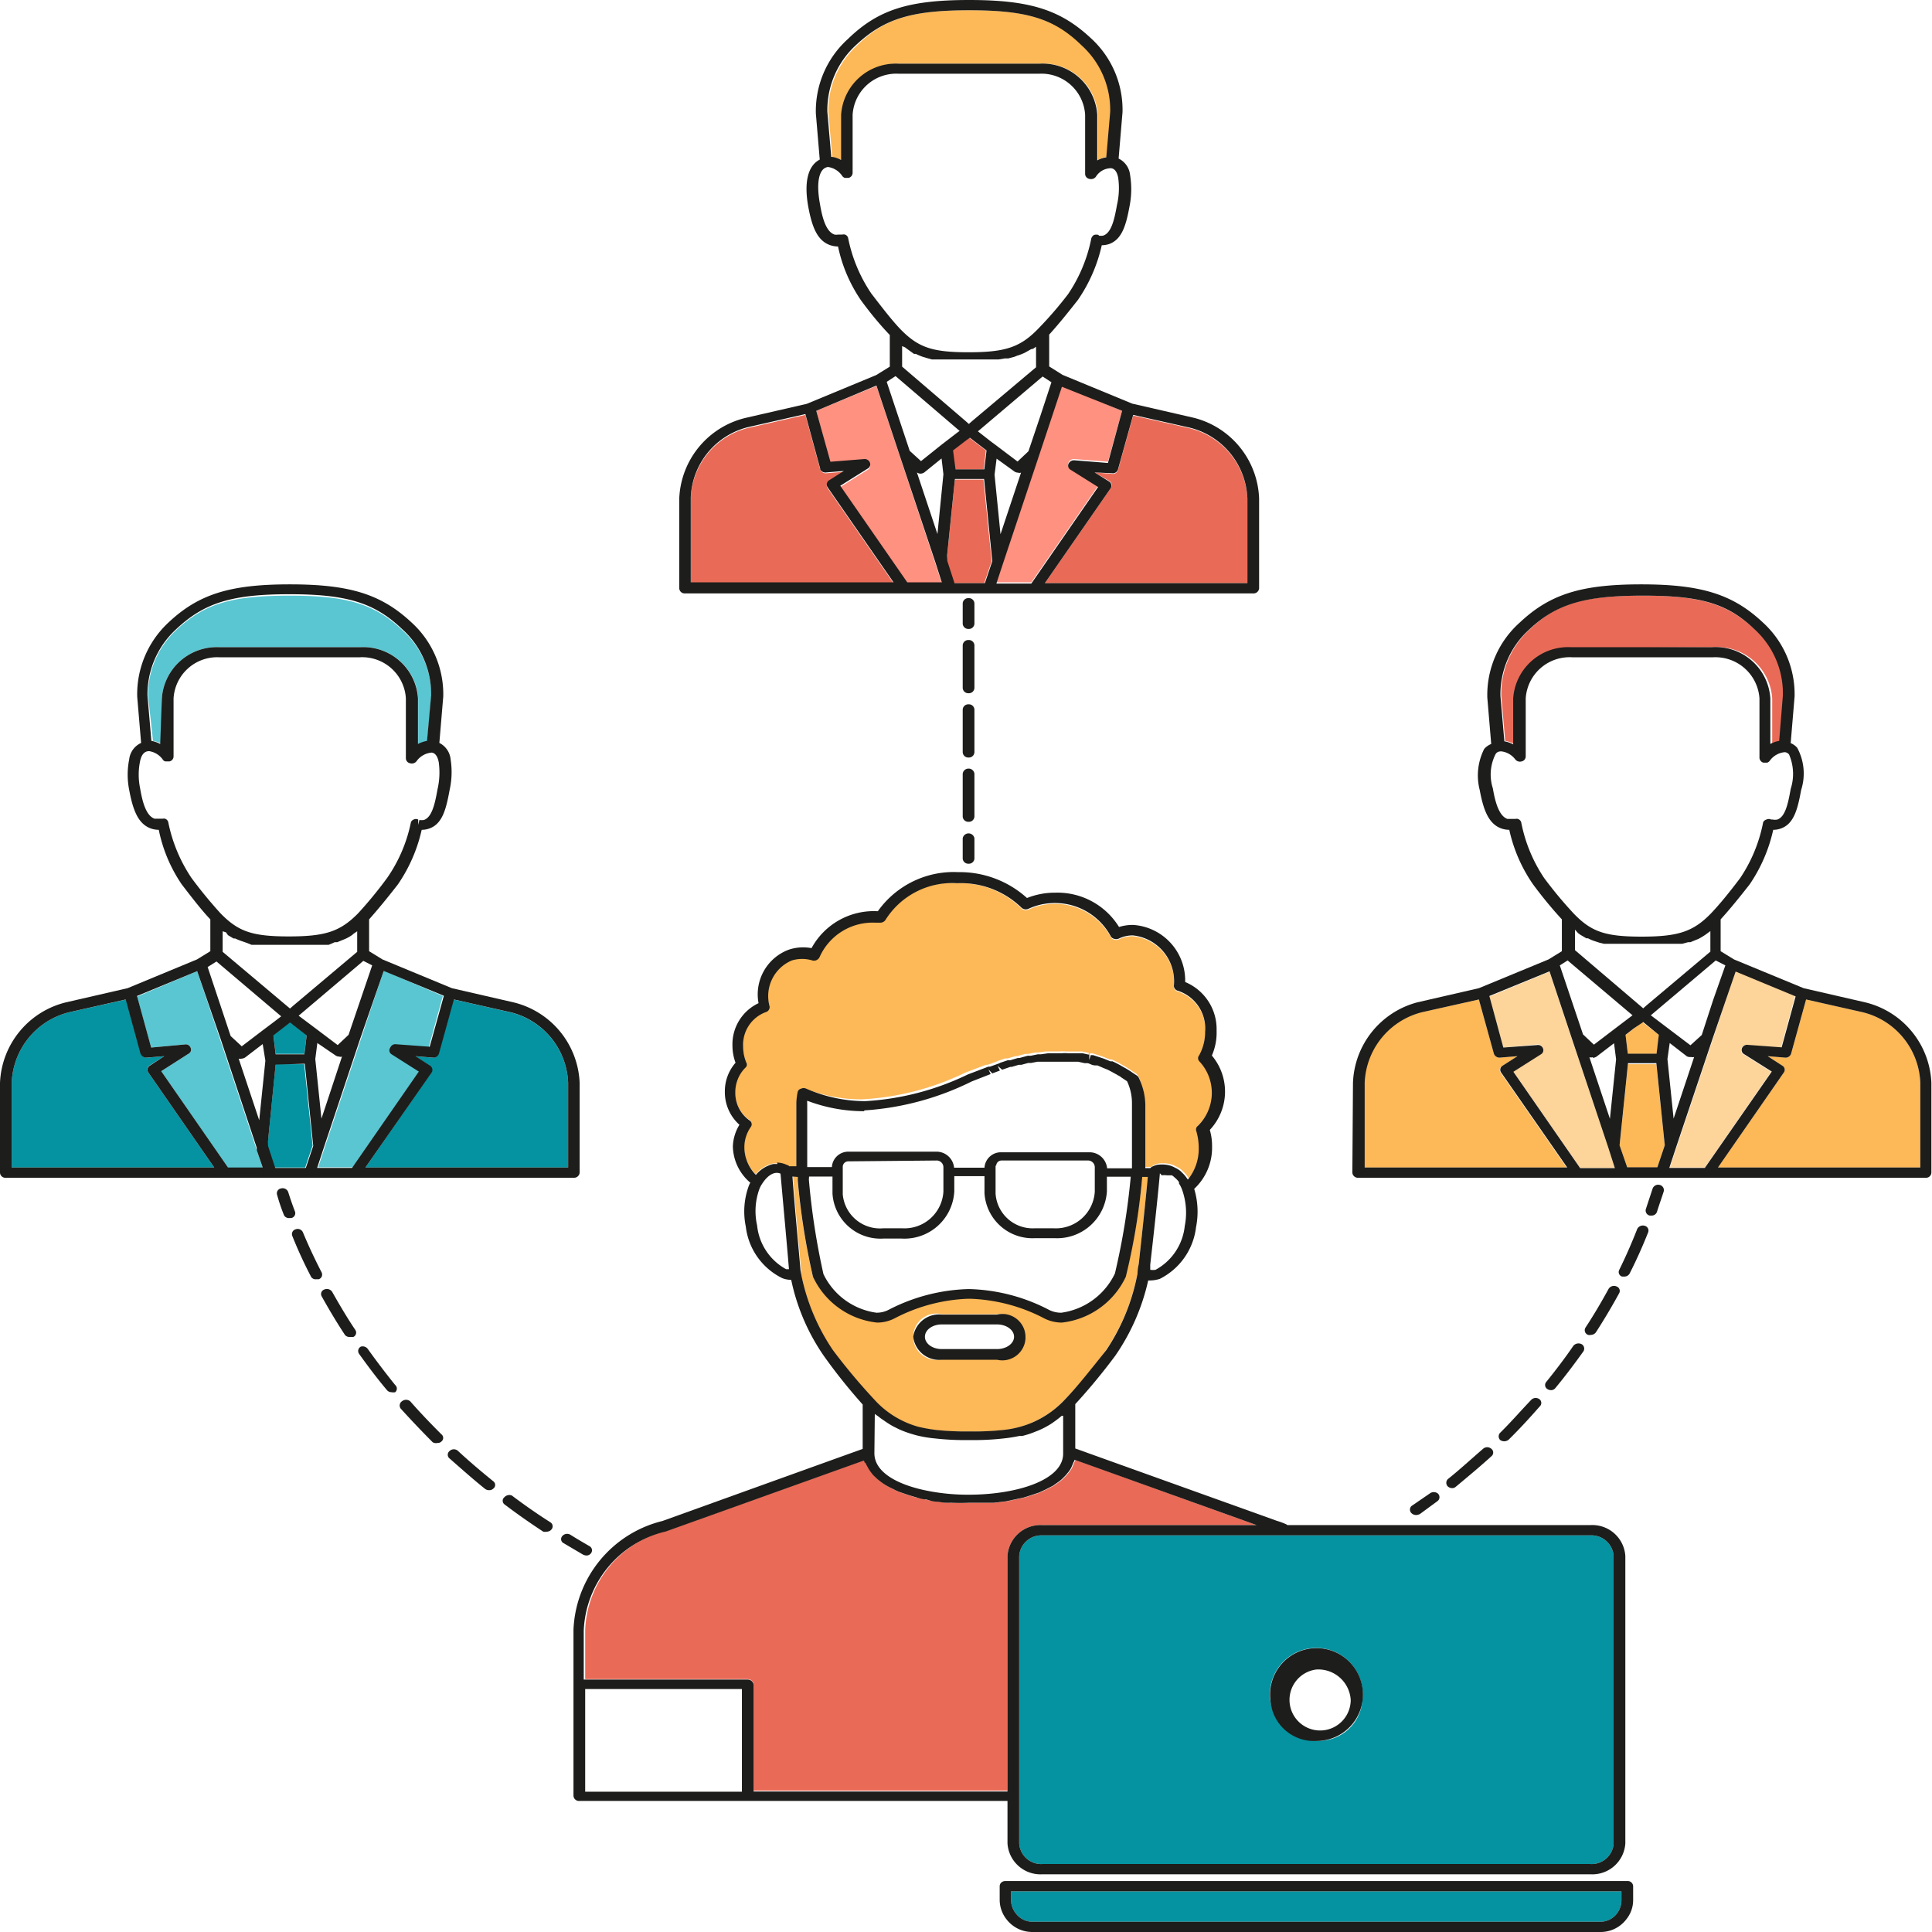 <svg xmlns="http://www.w3.org/2000/svg" viewBox="0 0 94.06 94.06"><defs><style>.cls-1{fill:#fdb857;}.cls-2{fill:#fdd49a;}.cls-3{fill:#0593a1;}.cls-4{fill:#e96b57;}.cls-5{fill:#ff9180;}.cls-6{fill:#5ac6d1;}.cls-7{fill:#1d1d1b;}</style></defs><g id="Layer_2" data-name="Layer 2"><g id="Layer_2-2" data-name="Layer 2"><path class="cls-1" d="M93.49,52.72v4.12H83.64l3.21-4.63a.23.23,0,0,0-.08-.33l-.71-.46.84.07a.28.28,0,0,0,.3-.19l.73-2.64,2.75.62A3.68,3.68,0,0,1,93.49,52.72Z"/><path class="cls-2" d="M87.39,48.49,86.71,51l-1.64-.12a.27.27,0,0,0-.29.16.23.23,0,0,0,.1.29l1.35.85L83,56.84h-1.7l.33-1,1.77-5.27,1.1-3.31Z"/><polygon class="cls-1" points="80.64 51.81 81.05 55.77 80.69 56.84 79.22 56.84 78.85 55.77 78.88 55.52 79.26 51.81 80.64 51.81"/><polygon class="cls-1" points="80.77 50.39 80.65 51.31 79.25 51.31 79.14 50.39 79.54 50.08 79.95 49.76 80.77 50.39"/><path class="cls-3" d="M78.94,92.08v.42a1.05,1.05,0,0,1-.22.66,1,1,0,0,1-.8.4H50.25a1,1,0,0,1-.79-.4,1.07,1.07,0,0,1-.24-.66v-.42Z"/><path class="cls-2" d="M78.3,55.86l.32,1H76.93l-3.25-4.69L75,51.3a.23.23,0,0,0,.1-.29.26.26,0,0,0-.29-.16L73.19,51l-.68-2.48,2.93-1.21,1.1,3.31Z"/><path class="cls-3" d="M78.56,75.75v14a1.07,1.07,0,0,1-1.13,1H50.75a1.07,1.07,0,0,1-1.13-1v-14a1.08,1.08,0,0,1,1.13-1H77.43A1.08,1.08,0,0,1,78.56,75.75Zm-12.23,7a2.26,2.26,0,1,0-2.24,2A2.13,2.13,0,0,0,66.33,82.76Z"/><path class="cls-1" d="M73.05,52.21l3.22,4.63H66.41V52.72a3.69,3.69,0,0,1,2.79-3.44L72,48.66l.73,2.64a.29.29,0,0,0,.3.19l.85-.07-.72.46A.23.23,0,0,0,73.05,52.21Z"/><path class="cls-4" d="M61.18,74.25H50.75a1.61,1.61,0,0,0-1.7,1.5V87.18H36.69V82a.29.29,0,0,0-.29-.25H28.49V79.35a5.17,5.17,0,0,1,4-4.83l9.63-3.45c0,.05,0,.09.05.13a1.28,1.28,0,0,0,.11.24,1.67,1.67,0,0,0,.18.28,1.12,1.12,0,0,0,.18.2,2.09,2.09,0,0,0,.28.24,2.2,2.2,0,0,0,.25.17,3.2,3.2,0,0,0,.37.19,2.09,2.09,0,0,0,.3.14l.44.15.33.1c.17,0,.33.08.52.11l.31.07.61.07a2.36,2.36,0,0,0,.29,0,8.77,8.77,0,0,0,.9,0c.29,0,.6,0,.9,0l.29,0,.6-.07.32-.07.52-.11.32-.1.45-.15.3-.14.37-.19.24-.17a1.61,1.61,0,0,0,.28-.24,1.71,1.71,0,0,0,.18-.2,1.26,1.26,0,0,0,.19-.28l.1-.24a.52.52,0,0,0,.06-.13Z"/><path class="cls-4" d="M60.73,24.27v4.12H50.87l3.21-4.63a.24.24,0,0,0-.07-.34L53.29,23l.85.07a.26.26,0,0,0,.29-.19l.74-2.65,2.75.62A3.7,3.7,0,0,1,60.73,24.27Z"/><path class="cls-1" d="M58.43,51.6a2.24,2.24,0,0,1-.07,3.16.22.22,0,0,0-.07.24,2.86,2.86,0,0,1,.12.82,2.36,2.36,0,0,1-.53,1.55l0,0a.86.86,0,0,0-.07-.1,1.37,1.37,0,0,0-.19-.22l-.09-.09a1.14,1.14,0,0,0-.23-.15l-.1-.05a1.1,1.1,0,0,0-.35-.11h0a1.65,1.65,0,0,0-.47,0,1.44,1.44,0,0,0-.24.09s0,0-.09.07h-.32V53.7a3.09,3.09,0,0,0-.32-1.32s-.05-.07-.08-.1l-.2-.13-.13-.09-.21-.13-.13-.07-.17-.1-.23-.12-.13-.06-.1,0-.32-.13-.18-.06-.34-.11-.12,0-.07.24,0-.26-.32-.07-.17,0-.34,0H51.9a1.92,1.92,0,0,0-.35,0h-.16l-.34,0H50.9l-.35.05-.15,0-.34.07-.15,0-.4.11-.08,0-.37.11-.12,0-.36.12a.54.54,0,0,1-.11.05l-.39.14-.08,0-1,.38a13.16,13.16,0,0,1-5,1.3A7.19,7.19,0,0,1,39.22,53,.31.31,0,0,0,39,53a.23.23,0,0,0-.15.18,3.17,3.17,0,0,0-.07.56l0,3.08h-.35s-.06-.05-.1-.06a1.17,1.17,0,0,0-.49-.12h-.19a.88.88,0,0,0-.23.07,1.56,1.56,0,0,0-.63.46,1.94,1.94,0,0,1-.56-1.33,1.73,1.73,0,0,1,.31-1,.22.22,0,0,0-.07-.33,1.63,1.63,0,0,1-.68-1.35,1.68,1.68,0,0,1,.48-1.2.2.2,0,0,0,.06-.25,2,2,0,0,1-.16-.79,1.69,1.69,0,0,1,1.09-1.67.26.26,0,0,0,.2-.28,1.88,1.88,0,0,1,1.07-2.26,1.73,1.73,0,0,1,1,0,.3.3,0,0,0,.35-.16,2.83,2.83,0,0,1,2.71-1.68h.23a.3.3,0,0,0,.28-.15A3.83,3.83,0,0,1,46.6,43a4.23,4.23,0,0,1,3.12,1.22.31.31,0,0,0,.34.07,3.09,3.09,0,0,1,4,1.3.26.26,0,0,0,.16.15.33.33,0,0,0,.24,0,1.55,1.55,0,0,1,.69-.16,2.24,2.24,0,0,1,2,2.46.26.26,0,0,0,.21.24,1.93,1.93,0,0,1,1.31,2,2.33,2.33,0,0,1-.29,1.14A.22.22,0,0,0,58.43,51.6Z"/><path class="cls-1" d="M55.61,57.28h.27c-.11,1.29-.34,3.32-.44,4.24,0,.28-.06.46-.06.46a10,10,0,0,1-1.54,3.76c-.74,1-1.39,1.78-2,2.39a4.74,4.74,0,0,1-1.61,1.14,4.91,4.91,0,0,1-1.43.36h0a13.53,13.53,0,0,1-1.57.07h-.08a13.87,13.87,0,0,1-1.57-.07,7.62,7.62,0,0,1-.9-.16,4.51,4.51,0,0,1-2.15-1.34,29.35,29.35,0,0,1-2-2.39A10.09,10.09,0,0,1,39,62l0-.18c-.05-.68-.28-3-.39-4.55h.22l0,.16a34.52,34.52,0,0,0,.74,4.7,3.9,3.9,0,0,0,3.12,2.23,1.85,1.85,0,0,0,.9-.23,8.37,8.37,0,0,1,3.53-.93h.1a8.37,8.37,0,0,1,3.56.93,1.89,1.89,0,0,0,.91.23,3.92,3.92,0,0,0,3.11-2.23A31.82,31.82,0,0,0,55.61,57.28Zm-5.67,7.8a1.28,1.28,0,0,0-1.4-1.1H45.85a1.13,1.13,0,1,0,0,2.2h2.69A1.28,1.28,0,0,0,49.94,65.08Z"/><path class="cls-5" d="M54.63,20l-.69,2.48-1.63-.13a.29.29,0,0,0-.29.17.23.23,0,0,0,.1.29l1.34.84-3.25,4.7h-1.7l.33-1,1.76-5.27,1.1-3.31Z"/><path class="cls-1" d="M52.69,2.19a4.24,4.24,0,0,1,1.39,3.24l-.19,2.21,0,0a1.21,1.21,0,0,0-.44.15V5.59A2.67,2.67,0,0,0,50.6,3.1H43.76A2.67,2.67,0,0,0,41,5.59V7.81a1.16,1.16,0,0,0-.43-.15l-.05,0-.19-2.2a4.29,4.29,0,0,1,1.4-3.25C43.05.91,44.38.5,47.19.5S51.33.91,52.69,2.19Z"/><polygon class="cls-4" points="47.88 23.35 48.28 27.32 47.92 28.39 46.44 28.39 46.09 27.31 46.11 27.07 46.49 23.35 47.88 23.35"/><polygon class="cls-4" points="48 21.93 47.89 22.85 46.49 22.85 46.37 21.93 46.97 21.47 47.19 21.31 47.54 21.58 48 21.93"/><path class="cls-5" d="M45.53,27.41l.32,1H44.17l-3.26-4.7,1.34-.84a.23.23,0,0,0,.1-.29.27.27,0,0,0-.28-.17l-1.64.13L39.74,20l2.93-1.21,1.1,3.31Z"/><path class="cls-4" d="M40.29,23.76l3.21,4.63H33.63V24.27a3.68,3.68,0,0,1,2.81-3.44l2.77-.63.72,2.65a.29.29,0,0,0,.31.19l.84-.07-.71.45A.24.24,0,0,0,40.29,23.76Z"/><path class="cls-3" d="M27.66,52.72v4.12H17.79L21,52.21a.25.25,0,0,0-.08-.33l-.71-.46.84.07a.28.28,0,0,0,.3-.19l.73-2.64,2.75.62A3.68,3.68,0,0,1,27.66,52.72Z"/><path class="cls-6" d="M21.56,48.49,20.87,51l-1.63-.12A.27.27,0,0,0,19,51a.23.23,0,0,0,.1.29l1.34.85-3.25,4.69h-1.7l.33-1,1.76-5.27,1.1-3.31Z"/><polygon class="cls-3" points="14.81 51.81 15.22 55.77 14.86 56.84 13.37 56.84 13.02 55.77 13.05 55.52 13.42 51.81 14.81 51.81"/><polygon class="cls-3" points="14.93 50.39 14.82 51.31 13.42 51.31 13.31 50.39 13.97 49.88 14.12 49.76 14.53 50.08 14.93 50.39"/><path class="cls-6" d="M12.5,56l.29.85H11.1L7.85,52.15l1.33-.85a.22.22,0,0,0,.1-.29A.25.25,0,0,0,9,50.85L7.36,51l-.69-2.48L9.6,47.28l1.11,3.31,1.75,5.27h0Z"/><path class="cls-3" d="M7.22,52.21l3.21,4.63H.57V52.72a3.68,3.68,0,0,1,2.8-3.44l2.77-.62.72,2.64a.31.31,0,0,0,.31.19L8,51.42l-.72.46A.23.23,0,0,0,7.22,52.21Z"/><path class="cls-4" d="M76.54,31.55A2.68,2.68,0,0,0,73.71,34v2.22a1.38,1.38,0,0,0-.43-.15l0,0-.19-2.2a4.23,4.23,0,0,1,1.4-3.24C75.81,29.36,77.15,29,80,29s4.13.41,5.5,1.7a4.21,4.21,0,0,1,1.39,3.23l-.18,2.21,0,0a1.38,1.38,0,0,0-.43.15V34a2.67,2.67,0,0,0-2.82-2.49Z"/><path class="cls-6" d="M7.21,33.89a4.3,4.3,0,0,1,1.4-3.24C10,29.36,11.32,29,14.12,29s4.14.41,5.49,1.7A4.23,4.23,0,0,1,21,33.88l-.2,2.21,0,0a1.53,1.53,0,0,0-.44.15V34a2.67,2.67,0,0,0-2.82-2.49H10.69A2.68,2.68,0,0,0,7.88,34v2.22a1.38,1.38,0,0,0-.43-.15l0,0Z"/><path class="cls-7" d="M81,58c-.1.32-.22.64-.33,1a.27.27,0,0,1-.27.18h-.08a.25.25,0,0,1-.19-.32l.33-1a.29.29,0,0,1,.35-.17A.26.26,0,0,1,81,58Z"/><path class="cls-7" d="M80.24,60c-.27.68-.57,1.35-.9,2a.29.29,0,0,1-.26.15l-.11,0a.23.23,0,0,1-.14-.32c.32-.65.61-1.31.88-2a.31.31,0,0,1,.37-.15A.24.24,0,0,1,80.24,60Z"/><path class="cls-7" d="M77.2,64.62c.4-.61.77-1.24,1.12-1.88a.31.31,0,0,1,.38-.11.23.23,0,0,1,.13.33c-.35.64-.73,1.28-1.13,1.9a.31.31,0,0,1-.25.13.28.28,0,0,1-.13,0A.24.24,0,0,1,77.2,64.62Z"/><path class="cls-7" d="M77,65.44a.25.25,0,0,1,.09.35c-.43.6-.88,1.2-1.36,1.78a.27.27,0,0,1-.22.11.34.34,0,0,1-.17-.05.23.23,0,0,1-.06-.35c.46-.57.91-1.16,1.32-1.76A.33.33,0,0,1,77,65.44Z"/><path class="cls-7" d="M75,68.43c-.5.57-1,1.12-1.55,1.66a.34.34,0,0,1-.21.08.36.36,0,0,1-.2-.06.25.25,0,0,1,0-.36c.53-.52,1-1.07,1.53-1.62a.31.31,0,0,1,.39,0A.23.23,0,0,1,75,68.43Z"/><path class="cls-7" d="M72.63,70.88c-.56.51-1.15,1-1.75,1.5a.26.26,0,0,1-.19.07.32.32,0,0,1-.2-.08.25.25,0,0,1,0-.36c.59-.47,1.16-1,1.72-1.48a.3.3,0,0,1,.39,0A.23.23,0,0,1,72.63,70.88Z"/><path class="cls-7" d="M69.61,72.71a.32.32,0,0,1,.39,0,.24.24,0,0,1,0,.36l-.87.64a.45.45,0,0,1-.18.05.33.33,0,0,1-.23-.09.24.24,0,0,1,0-.35Z"/><path class="cls-7" d="M86.85,52.21l-3.21,4.63h9.85V52.72a3.68,3.68,0,0,0-2.81-3.44l-2.75-.62L87.2,51.3a.28.28,0,0,1-.3.19l-.84-.07.71.46A.23.23,0,0,1,86.85,52.21Zm-3.48-1.62L81.6,55.86l-.33,1H83l3.26-4.69-1.35-.85a.23.23,0,0,1-.1-.29.27.27,0,0,1,.29-.16l1.64.12.68-2.48-2.92-1.21Zm-1.24.84-.84-.65-.11.78.3,2.9,1-3a.26.26,0,0,1-.15,0h0A.35.35,0,0,1,82.13,51.43Zm1.4-4.67-3.16,2.67,1.93,1.46.55-.5.56-1.72L84,47Zm-4.68,9,.37,1.07h1.47l.36-1.07-.41-4H79.26l-.38,3.71Zm.69-5.69-.4.31.11.92h1.4l.11-.92L80,49.76Zm-2,1.4a.27.27,0,0,1-.16,0l1,3,.3-2.9-.1-.78-.85.65a.35.35,0,0,1-.18.06h0ZM75.94,47l1.13,3.36.53.5,1.05-.8,0,0,.83-.63-3.16-2.67Zm.74-1.74v1L80,49.09l.17-.15,3.1-2.61v-1l-.15.11-.11.08a3.37,3.37,0,0,1-.32.19l0,0-.39.16-.11,0-.3.08-.16,0-.32,0-.18,0-.37,0-.18,0H79.35l-.26,0-.29,0-.25,0-.25,0-.21,0-.24-.06-.18-.06a1.94,1.94,0,0,1-.36-.15.29.29,0,0,1-.08,0l-.29-.17-.11-.08ZM74.45,30.65a4.23,4.23,0,0,0-1.4,3.24l.19,2.2,0,0a1.38,1.38,0,0,1,.43.15V34a2.68,2.68,0,0,1,2.83-2.49h6.83A2.67,2.67,0,0,1,86.19,34v2.22a1.38,1.38,0,0,1,.43-.15l0,0,.18-2.21a4.21,4.21,0,0,0-1.39-3.23C84.09,29.36,82.75,29,80,29S75.81,29.36,74.45,30.65ZM72.51,48.49,73.19,51l1.64-.12a.26.26,0,0,1,.29.16.23.23,0,0,1-.1.29l-1.34.85,3.25,4.69h1.69l-.32-1-1.76-5.27-1.1-3.31Zm.58-11.91c-.16,0-.23.06-.28.14a2.19,2.19,0,0,0-.13,1.66c.11.66.3,1.35.71,1.49l.17,0h.11l.1,0a.28.28,0,0,1,.13,0,.25.25,0,0,1,.16.16,7.36,7.36,0,0,0,1.12,2.72,20.2,20.2,0,0,0,1.44,1.73c.86.89,1.54,1.12,3.3,1.12s2.5-.23,3.37-1.12c.41-.43.88-1,1.43-1.73a7.36,7.36,0,0,0,1.12-2.72A.25.25,0,0,1,86,39.9a.26.26,0,0,1,.23,0l.07,0a.63.63,0,0,0,.23,0c.38-.13.52-.75.65-1.49a2.38,2.38,0,0,0-.08-1.68.31.31,0,0,0-.2-.11h0a1,1,0,0,0-.74.42.27.27,0,0,1-.12.09h-.19a.26.26,0,0,1-.19-.24V34a2.15,2.15,0,0,0-2.26-2H76.54a2.14,2.14,0,0,0-2.26,2v2.83a.25.25,0,0,1-.2.24.29.29,0,0,1-.31-.1A1,1,0,0,0,73.09,36.58ZM72,48.66l-2.77.62a3.69,3.69,0,0,0-2.79,3.44v4.12h9.86l-3.22-4.63a.23.23,0,0,1,.08-.33l.72-.46-.85.07a.29.29,0,0,1-.3-.19Zm-6.13,4.06A4.21,4.21,0,0,1,69,48.8l3-.69,3.39-1.4.65-.4V44.76a20.6,20.6,0,0,1-1.4-1.7,7.45,7.45,0,0,1-1.16-2.66,1.19,1.19,0,0,1-.37-.06c-.64-.22-.89-.91-1.07-1.88a2.85,2.85,0,0,1,.22-2,.92.92,0,0,1,.34-.24l-.19-2.26A4.73,4.73,0,0,1,74,30.3c1.47-1.38,3-1.85,5.9-1.85s4.45.47,5.92,1.85a4.72,4.72,0,0,1,1.55,3.61l-.19,2.27a.82.82,0,0,1,.32.23,2.63,2.63,0,0,1,.19,2.05c-.17.93-.35,1.66-1,1.88a1.09,1.09,0,0,1-.36.06,7.64,7.64,0,0,1-1.15,2.66c-.54.69-1,1.25-1.41,1.7v1.55l.65.4,3.39,1.4,3,.69a4.21,4.21,0,0,1,3.22,3.92v4.37a.26.26,0,0,1-.28.25H66.12a.27.27,0,0,1-.28-.25Z"/><path class="cls-7" d="M64.09,81.28a1.49,1.49,0,1,0,1.67,1.48A1.58,1.58,0,0,0,64.09,81.28Zm-2.24,1.48a2.26,2.26,0,1,1,2.24,2A2.13,2.13,0,0,1,61.85,82.76Z"/><path class="cls-7" d="M78.94,92.08H49.22v.42a1.07,1.07,0,0,0,.24.66,1,1,0,0,0,.79.4H77.92a1,1,0,0,0,.8-.4,1.05,1.05,0,0,0,.22-.66Zm-30-.5H79.23a.26.26,0,0,1,.28.25v.67a1.48,1.48,0,0,1-.33.94,1.57,1.57,0,0,1-1.26.62H50.25A1.58,1.58,0,0,1,49,93.44a1.54,1.54,0,0,1-.33-.94v-.67a.25.25,0,0,1,.08-.18A.29.29,0,0,1,48.94,91.58Z"/><path class="cls-7" d="M47.44,40.81v1a.27.27,0,0,1-.29.24.27.27,0,0,1-.28-.24v-1a.29.29,0,0,1,.57,0Z"/><path class="cls-7" d="M47.44,37.67v2.09a.27.27,0,0,1-.29.25.27.27,0,0,1-.28-.25V37.67a.28.28,0,0,1,.28-.25A.28.28,0,0,1,47.44,37.67Z"/><path class="cls-7" d="M47.44,34.54v2.09a.27.27,0,0,1-.29.25.27.27,0,0,1-.28-.25V34.54a.27.27,0,0,1,.28-.25A.27.27,0,0,1,47.44,34.54Z"/><path class="cls-7" d="M47.44,31.41V33.5a.27.27,0,0,1-.29.25.27.27,0,0,1-.28-.25V31.41a.27.27,0,0,1,.28-.25A.27.27,0,0,1,47.44,31.41Z"/><path class="cls-7" d="M47.44,30.37a.27.27,0,0,1-.29.25.27.27,0,0,1-.28-.25v-1a.27.27,0,0,1,.28-.25.27.27,0,0,1,.29.25Z"/><path class="cls-7" d="M45.85,64.48c-.46,0-.82.27-.82.6s.36.6.82.6h2.69c.46,0,.83-.27.83-.6s-.37-.6-.83-.6Zm-1.39.6A1.27,1.27,0,0,1,45.85,64h2.69a1.13,1.13,0,1,1,0,2.2H45.85A1.27,1.27,0,0,1,44.46,65.08Z"/><path class="cls-7" d="M54.08,23.76l-3.21,4.63h9.86V24.27a3.7,3.7,0,0,0-2.81-3.45l-2.75-.62-.74,2.65a.26.26,0,0,1-.29.19L53.29,23l.72.45A.24.24,0,0,1,54.08,23.76Zm-5.24,3.65-.33,1h1.7l3.25-4.7-1.34-.84a.23.23,0,0,1-.1-.29.29.29,0,0,1,.29-.17l1.63.13L54.63,20,51.7,18.83l-1.1,3.31Zm-.32-5.08-.1.78.29,2.9,1-3a.22.22,0,0,1-.15,0h0a.3.3,0,0,1-.18-.06Zm2.24-4L47.61,21l.64.5.23.17,1.06.8.53-.5.58-1.72.54-1.64ZM47,21.47l-.6.46.12.92h1.4l.11-.92-.46-.35-.35-.27Zm-.88,5.84.35,1.08h1.48l.36-1.07-.4-4H46.49l-.38,3.72ZM44.64,23l1,3,.29-2.91-.09-.77L45,23a.35.35,0,0,1-.18.06h0A.31.31,0,0,1,44.64,23Zm-.72-6.15v1L47,20.49l.17.15.17-.15,3.1-2.61v-1l-.14.1L50.2,17l-.3.17,0,0a2.62,2.62,0,0,1-.39.15l-.12.05-.3.08-.17,0-.3.05-.18,0-.38,0h-.18l-.61,0h-.89l-.29,0-.25,0-.25,0-.22,0-.25-.07-.17-.05a2.75,2.75,0,0,1-.36-.15l-.09,0L44.18,17l-.12-.09Zm-.75,1.74,1.12,3.36.55.5,1-.8.78-.6.1-.07L43.6,18.31ZM41.68,2.19a4.29,4.29,0,0,0-1.4,3.25l.19,2.2.05,0a1.16,1.16,0,0,1,.43.15V5.59A2.67,2.67,0,0,1,43.76,3.1H50.6a2.67,2.67,0,0,1,2.82,2.49V7.81a1.21,1.21,0,0,1,.44-.15l0,0,.19-2.21a4.24,4.24,0,0,0-1.39-3.24C51.33.91,50,.5,47.19.5S43.05.91,41.68,2.19ZM40.31,8.13c-.45.06-.58.78-.39,1.8.11.66.29,1.35.71,1.49a.51.51,0,0,0,.17,0l.1,0H41a.29.29,0,0,1,.14,0,.24.24,0,0,1,.15.16,7.39,7.39,0,0,0,1.13,2.71c.53.69,1,1.3,1.42,1.74.87.89,1.55,1.12,3.31,1.12s2.5-.23,3.37-1.12A18.33,18.33,0,0,0,52,14.32a7.39,7.39,0,0,0,1.13-2.71.31.31,0,0,1,.13-.17.37.37,0,0,1,.23,0l0,.26,0-.23a.54.54,0,0,0,.22,0c.39-.13.54-.75.67-1.49a3.61,3.61,0,0,0,.06-1.32c-.08-.44-.29-.46-.34-.47a.87.87,0,0,0-.75.42.3.3,0,0,1-.31.1.25.25,0,0,1-.21-.24V5.59a2.13,2.13,0,0,0-2.25-2H43.76a2.13,2.13,0,0,0-2.25,2V8.42a.26.26,0,0,1-.19.24h-.19A.25.25,0,0,1,41,8.56,1,1,0,0,0,40.31,8.13ZM39.74,20l.69,2.48,1.64-.13a.27.27,0,0,1,.28.17.23.23,0,0,1-.1.29l-1.34.84,3.26,4.7h1.68l-.32-1-1.76-5.27-1.1-3.31Zm.19,2.81-.72-2.65-2.77.63a3.68,3.68,0,0,0-2.81,3.44v4.12H43.5l-3.21-4.63a.24.24,0,0,1,.08-.34l.71-.45-.84.07A.29.29,0,0,1,39.93,22.85ZM61.3,24.27v4.37a.27.27,0,0,1-.29.25H33.35a.26.26,0,0,1-.28-.25V24.27a4.21,4.21,0,0,1,3.21-3.92l3-.69,3.38-1.4.66-.41V16.31c-.43-.45-.9-1-1.41-1.7A7.28,7.28,0,0,1,40.8,12a1.19,1.19,0,0,1-.37-.06c-.65-.22-.9-.91-1.08-1.88-.22-1.23,0-2,.56-2.29l-.19-2.25a4.72,4.72,0,0,1,1.56-3.62C42.75.47,44.24,0,47.18,0s4.44.47,5.92,1.85a4.71,4.71,0,0,1,1.55,3.61l-.19,2.26a1,1,0,0,1,.56.81A4.25,4.25,0,0,1,55,10c-.17.93-.36,1.65-1,1.88a1.13,1.13,0,0,1-.36.06,7.63,7.63,0,0,1-1.16,2.66c-.54.69-1,1.25-1.4,1.69v1.55l.65.41,3.39,1.4,3,.69A4.21,4.21,0,0,1,61.3,24.27Z"/><path class="cls-7" d="M36.12,82.23H28.49v5h7.63ZM56.47,57.12c-.11,1.27-.36,3.48-.47,4.45,0,.1,0,.17,0,.25a.8.8,0,0,0,.26,0,2.75,2.75,0,0,0,1.42-2.13,3.33,3.33,0,0,0-.13-1.77,1.4,1.4,0,0,0-.15-.3.43.43,0,0,0,0-.07,1.22,1.22,0,0,0-.15-.17l-.07-.06a.57.57,0,0,0-.13-.1l-.1,0-.14,0h0a1,1,0,0,0-.25,0Zm-8-.37v1.36a1.81,1.81,0,0,0,1.9,1.69h.93a1.9,1.9,0,0,0,2-1.78V56.81A.33.33,0,0,0,53,56.5H48.77A.26.26,0,0,0,48.5,56.75Zm-5.9,14c0,1,1.3,1.63,2.92,1.89a10.21,10.21,0,0,0,1.68.13c2.28,0,4.59-.69,4.59-2V68.93l-.07,0a5.23,5.23,0,0,1-.55.41h0a4.28,4.28,0,0,1-.6.31l-.13.05a4.36,4.36,0,0,1-.64.21l-.14,0a7.59,7.59,0,0,1-.76.12,12.94,12.94,0,0,1-1.66.08,13.12,13.12,0,0,1-1.7-.08,6,6,0,0,1-.93-.16l-.27-.08a5.2,5.2,0,0,1-.55-.21l-.28-.14a4.66,4.66,0,0,1-.47-.3,2.48,2.48,0,0,1-.26-.19l-.16-.11Zm-.47.49s0-.08-.05-.13l-9.63,3.45a5.17,5.17,0,0,0-4,4.83v2.38H36.4a.29.29,0,0,1,.29.25v5.2H49.05V75.75a1.61,1.61,0,0,1,1.7-1.5H61.18l-8.86-3.18a.52.52,0,0,1-.06.13l-.1.24a1.26,1.26,0,0,1-.19.28,1.71,1.71,0,0,1-.18.2,1.61,1.61,0,0,1-.28.24l-.24.17-.37.19-.3.14-.45.15-.32.1-.52.11-.32.07-.6.07-.29,0c-.3,0-.61,0-.9,0a8.77,8.77,0,0,1-.9,0,2.36,2.36,0,0,1-.29,0l-.61-.07L45.09,73c-.19,0-.35-.07-.52-.11l-.33-.1-.44-.15a2.09,2.09,0,0,1-.3-.14,3.2,3.2,0,0,1-.37-.19,2.2,2.2,0,0,1-.25-.17,2.09,2.09,0,0,1-.28-.24,1.12,1.12,0,0,1-.18-.2,1.67,1.67,0,0,1-.18-.28A1.28,1.28,0,0,1,42.13,71.2Zm-.79-14.7a.27.27,0,0,0-.28.25v1.36A1.82,1.82,0,0,0,43,59.8h.93a1.9,1.9,0,0,0,2-1.78V56.81a.33.33,0,0,0-.35-.31Zm.75-2.44a7.83,7.83,0,0,1-2.76-.51.76.76,0,0,0,0,.15l0,3.08H40.5v0a.8.8,0,0,1,.84-.75h4.21a.86.86,0,0,1,.9.78h1.48v0a.8.8,0,0,1,.84-.75H53a.86.86,0,0,1,.9.78h1.21V53.7a2.48,2.48,0,0,0-.24-1.06l-.12-.08-.15-.1a.78.78,0,0,0-.18-.11.53.53,0,0,0-.1-.06l-.18-.1-.21-.11L53.73,52l-.3-.13-.1,0c-.17,0-.27-.09-.38-.11l-.09,0-.06,0-.31-.07h-.16l-.3,0h-.56l-.36,0-.11,0-.34,0-.15,0-.31.06-.14,0-.33.09-.13,0-.34.1-.07,0-.4.14-.22-.19.11.23-.37.14-.19-.2.11.23-.92.36A13.72,13.72,0,0,1,42.09,54.06Zm-2.68,3.33a34.76,34.76,0,0,0,.71,4.6,3.37,3.37,0,0,0,2.58,1.88,1.28,1.28,0,0,0,.61-.15,8.93,8.93,0,0,1,3.83-1h.12a8.87,8.87,0,0,1,3.82,1,1.29,1.29,0,0,0,.62.15A3.4,3.4,0,0,0,54.28,62a33.94,33.94,0,0,0,.77-4.71H53.89V58a2.43,2.43,0,0,1-2.56,2.28H50.4a2.34,2.34,0,0,1-2.47-2.19v-.83H46.46V58A2.43,2.43,0,0,1,43.9,60.3H43a2.34,2.34,0,0,1-2.47-2.19v-.83H39.39ZM38,57.14c-.24-.11-.58,0-.9.5a1.19,1.19,0,0,0-.13.25,3.16,3.16,0,0,0-.11,1.77,2.74,2.74,0,0,0,1.41,2.13h.14C38.35,61,38.13,58.62,38,57.14Zm.58.14c.11,1.53.34,3.87.39,4.55L39,62a10.09,10.09,0,0,0,1.55,3.73,29.35,29.35,0,0,0,2,2.39,4.51,4.51,0,0,0,2.15,1.34,7.62,7.62,0,0,0,.9.16,13.87,13.87,0,0,0,1.57.07h.08a13.53,13.53,0,0,0,1.57-.07h0a4.91,4.91,0,0,0,1.43-.36,4.74,4.74,0,0,0,1.61-1.14c.59-.61,1.24-1.44,2-2.39A10,10,0,0,0,55.38,62s0-.18.06-.46c.1-.92.33-3,.44-4.24h-.27a31.82,31.82,0,0,1-.8,4.86,3.92,3.92,0,0,1-3.11,2.23,1.89,1.89,0,0,1-.91-.23,8.37,8.37,0,0,0-3.56-.93h-.1a8.37,8.37,0,0,0-3.53.93,1.85,1.85,0,0,1-.9.23,3.9,3.9,0,0,1-3.12-2.23,34.52,34.52,0,0,1-.74-4.7l0-.16Zm-.75-.68a1.17,1.17,0,0,1,.49.12s.06,0,.1.06h.35l0-3.08a3.17,3.17,0,0,1,.07-.56A.23.23,0,0,1,39,53a.31.31,0,0,1,.25,0,7.19,7.19,0,0,0,2.87.61,13.16,13.16,0,0,0,5-1.3l1-.38.08,0,.39-.14a.54.54,0,0,0,.11-.05l.36-.12.12,0,.37-.11.08,0,.4-.11.15,0,.34-.07.15,0,.35-.05h.15l.34,0h.16a1.92,1.92,0,0,1,.35,0h.18l.34,0,.17,0,.32.07,0,.26.07-.24.12,0,.34.11.18.06.32.13.1,0,.13.06.23.12.17.1.13.07.21.13.13.09.2.13s.07.06.08.1a3.09,3.09,0,0,1,.32,1.32v3.08H56s.06-.06.09-.07a1.44,1.44,0,0,1,.24-.09,1.65,1.65,0,0,1,.47,0h0a1.1,1.1,0,0,1,.35.11l.1.05a1.14,1.14,0,0,1,.23.15l.09.09a1.37,1.37,0,0,1,.19.22.86.86,0,0,1,.07.1l0,0a2.36,2.36,0,0,0,.53-1.55,2.86,2.86,0,0,0-.12-.82.22.22,0,0,1,.07-.24,2.24,2.24,0,0,0,.07-3.16.22.22,0,0,1,0-.28,2.33,2.33,0,0,0,.29-1.14,1.93,1.93,0,0,0-1.31-2,.26.26,0,0,1-.21-.24,2.24,2.24,0,0,0-2-2.46,1.55,1.55,0,0,0-.69.16.33.33,0,0,1-.24,0,.26.26,0,0,1-.16-.15,3.09,3.09,0,0,0-4-1.3.31.31,0,0,1-.34-.07A4.23,4.23,0,0,0,46.6,43a3.83,3.83,0,0,0-3.48,1.77.3.3,0,0,1-.28.15h-.23a2.83,2.83,0,0,0-2.71,1.68.3.3,0,0,1-.35.16,1.73,1.73,0,0,0-1,0A1.88,1.88,0,0,0,37.47,49a.26.26,0,0,1-.2.28,1.69,1.69,0,0,0-1.09,1.67,2,2,0,0,0,.16.79.2.2,0,0,1-.06.25,1.68,1.68,0,0,0-.48,1.2,1.63,1.63,0,0,0,.68,1.35.22.22,0,0,1,.07.33,1.73,1.73,0,0,0-.31,1,1.94,1.94,0,0,0,.56,1.33,1.56,1.56,0,0,1,.63-.46.88.88,0,0,1,.23-.07h.19ZM77.43,74.75H50.75a1.08,1.08,0,0,0-1.13,1v14a1.07,1.07,0,0,0,1.13,1H77.43a1.07,1.07,0,0,0,1.13-1v-14A1.08,1.08,0,0,0,77.43,74.75Zm-14.75-.5H77.43a1.61,1.61,0,0,1,1.7,1.5v14a1.61,1.61,0,0,1-1.7,1.5H50.75a1.61,1.61,0,0,1-1.7-1.5V87.68H28.21a.27.27,0,0,1-.29-.25V79.35a5.69,5.69,0,0,1,4.33-5.3L42,70.54V68.38C41.45,67.76,40.81,67,40.1,66a10.14,10.14,0,0,1-1.58-3.69,1.22,1.22,0,0,1-.43-.08,3.21,3.21,0,0,1-1.78-2.51,3.63,3.63,0,0,1,.15-2,.91.91,0,0,1,.07-.14,2.37,2.37,0,0,1-.85-1.77A2.14,2.14,0,0,1,36,54.76a2.12,2.12,0,0,1-.71-1.61,2.1,2.1,0,0,1,.52-1.41,2.39,2.39,0,0,1-.15-.83,2.21,2.21,0,0,1,1.27-2.07,2.32,2.32,0,0,1,1.46-2.6,2.2,2.2,0,0,1,1.12-.08,3.45,3.45,0,0,1,3.15-1.8h.08a4.53,4.53,0,0,1,3.91-1.9A4.89,4.89,0,0,1,50,43.72a3.67,3.67,0,0,1,1.38-.26,3.52,3.52,0,0,1,3.1,1.67,2.29,2.29,0,0,1,.68-.1,2.71,2.71,0,0,1,2.54,2.78,2.48,2.48,0,0,1,1.53,2.37A2.78,2.78,0,0,1,59,51.39a2.72,2.72,0,0,1-.1,3.62,2.78,2.78,0,0,1,.11.81,2.73,2.73,0,0,1-.87,2.06,3.83,3.83,0,0,1,.09,1.86,3.24,3.24,0,0,1-1.76,2.52,1.6,1.6,0,0,1-.47.08h-.1A10.42,10.42,0,0,1,54.3,66a29.61,29.61,0,0,1-1.95,2.36v2.16l9.81,3.52a3.78,3.78,0,0,1,.46.17Z"/><path class="cls-7" d="M28.39,75.69l-.95-.56a.22.22,0,0,1-.07-.34.31.31,0,0,1,.4-.07c.3.19.61.37.92.55a.23.23,0,0,1,.09.34.27.27,0,0,1-.23.12A.42.42,0,0,1,28.39,75.69Z"/><path class="cls-7" d="M24.92,72.81c.61.46,1.24.9,1.87,1.3a.23.23,0,0,1,.06.35.3.3,0,0,1-.23.11.41.41,0,0,1-.17,0c-.64-.42-1.27-.86-1.89-1.33a.22.22,0,0,1,0-.35A.32.32,0,0,1,24.92,72.81Z"/><path class="cls-7" d="M22.31,70.65c.55.51,1.13,1,1.71,1.47a.22.22,0,0,1,0,.35.28.28,0,0,1-.21.08.33.33,0,0,1-.19-.06c-.6-.48-1.18-1-1.74-1.49a.23.23,0,0,1,0-.35A.3.3,0,0,1,22.31,70.65Z"/><path class="cls-7" d="M21.07,70.22c-.53-.53-1.06-1.09-1.56-1.64a.25.25,0,0,1,.06-.36.32.32,0,0,1,.4,0c.48.55,1,1.09,1.52,1.61a.22.22,0,0,1,0,.35.24.24,0,0,1-.18.07A.35.35,0,0,1,21.07,70.22Z"/><path class="cls-7" d="M17.91,65.68c.43.6.87,1.18,1.33,1.75a.23.23,0,0,1,0,.35.38.38,0,0,1-.17,0,.29.29,0,0,1-.23-.1c-.48-.57-.93-1.17-1.36-1.77a.24.24,0,0,1,.09-.35A.31.31,0,0,1,17.91,65.68Z"/><path class="cls-7" d="M16.8,65c-.41-.62-.79-1.26-1.14-1.89a.23.23,0,0,1,.13-.33.31.31,0,0,1,.38.11c.35.62.72,1.25,1.13,1.86a.23.23,0,0,1-.1.34l-.15,0A.3.3,0,0,1,16.8,65Z"/><path class="cls-7" d="M15.15,62.17c-.34-.65-.65-1.32-.92-2a.24.24,0,0,1,.16-.32.28.28,0,0,1,.36.15c.27.65.58,1.31.91,1.95a.24.24,0,0,1-.14.33l-.12,0A.26.26,0,0,1,15.15,62.17Z"/><path class="cls-7" d="M13.83,59.17c-.13-.32-.24-.64-.34-1a.24.24,0,0,1,.19-.31.29.29,0,0,1,.35.17c.1.32.21.64.33.95a.24.24,0,0,1-.18.32H14.1A.27.27,0,0,1,13.83,59.17Z"/><path class="cls-7" d="M17.79,56.84h9.87V52.72a3.68,3.68,0,0,0-2.81-3.44l-2.75-.62-.73,2.64a.28.28,0,0,1-.3.19l-.84-.07.71.46a.25.25,0,0,1,.08.33Zm-.26-6.25-1.76,5.27-.33,1h1.7l3.25-4.69-1.34-.85A.23.23,0,0,1,19,51a.27.27,0,0,1,.29-.16l1.63.12.69-2.48-2.93-1.21Zm-2.08.19-.1.78.3,2.9.23-.69.77-2.33a.21.21,0,0,1-.14,0h0a.32.32,0,0,1-.18-.06Zm2.24-4-3.15,2.67.84.63,0,0,1.06.8.53-.5L18.12,47Zm-3.57,3-.15.12-.66.51.11.92h1.4l.11-.92-.4-.31Zm-.7,2.05-.37,3.71,0,.25.35,1.07h1.49l.36-1.07-.41-4Zm-.63-1-.85.65a.35.35,0,0,1-.18.06h0a.23.23,0,0,1-.14,0l1,3,.3-2.9Zm.9-1.35-3.15-2.67-.43.27,1.12,3.36.54.5,1.05-.8.52-.39Zm-2.85-4.14v1l3.1,2.61.18.15.17-.15,3.1-2.61v-1l-.15.1-.11.09a2,2,0,0,1-.32.18l0,0-.39.16-.12,0L16,46l-.15,0-.32,0-.18,0-.37,0-.19,0H13.52l-.26,0-.29,0-.25,0-.25,0-.22,0L12,45.9l-.17-.06a3,3,0,0,1-.38-.15l-.08,0-.27-.16L11,45.39ZM7.88,34a2.68,2.68,0,0,1,2.81-2.49h6.84A2.67,2.67,0,0,1,20.35,34v2.22a1.53,1.53,0,0,1,.44-.15l0,0,.2-2.21a4.23,4.23,0,0,0-1.41-3.23c-1.35-1.29-2.7-1.7-5.49-1.7s-4.14.41-5.51,1.7a4.3,4.3,0,0,0-1.4,3.24l.19,2.2,0,0a1.38,1.38,0,0,1,.43.15ZM6.67,48.49,7.36,51,9,50.85a.25.25,0,0,1,.28.16.22.22,0,0,1-.1.29l-1.33.85,3.25,4.69h1.69L12.5,56l0-.12h0l-1.75-5.27L9.6,47.28ZM7.94,37a1,1,0,0,0-.68-.43c-.25,0-.38.2-.44.49a3.25,3.25,0,0,0,0,1.31c.11.66.29,1.35.71,1.49l.17,0h.1l.11,0a.28.28,0,0,1,.13,0,.24.24,0,0,1,.15.16,7.52,7.52,0,0,0,1.13,2.72,21.84,21.84,0,0,0,1.42,1.73c.87.89,1.55,1.12,3.32,1.12s2.49-.23,3.37-1.12a20.4,20.4,0,0,0,1.42-1.73A7.28,7.28,0,0,0,20,40.06a.22.22,0,0,1,.14-.16.24.24,0,0,1,.22,0l0,.26.06-.24a.65.65,0,0,0,.22,0c.38-.13.53-.75.66-1.49a3.61,3.61,0,0,0,.06-1.32c-.08-.43-.28-.46-.34-.47h0a1,1,0,0,0-.74.42.29.29,0,0,1-.31.1.25.25,0,0,1-.21-.24V34a2.13,2.13,0,0,0-2.25-2H10.69a2.13,2.13,0,0,0-2.24,2v2.83a.25.25,0,0,1-.2.24H8.06A.19.19,0,0,1,7.94,37ZM0,52.72A4.21,4.21,0,0,1,3.21,48.8l3-.69,3.38-1.4.65-.4V44.76c-.39-.41-.79-.92-1.39-1.7A7.28,7.28,0,0,1,7.73,40.4a1.19,1.19,0,0,1-.37-.06c-.64-.22-.89-.91-1.07-1.88a3.78,3.78,0,0,1,0-1.49,1,1,0,0,1,.58-.8l-.19-2.25A4.77,4.77,0,0,1,8.21,30.3c1.47-1.38,3-1.85,5.9-1.85s4.44.47,5.92,1.85a4.72,4.72,0,0,1,1.55,3.61l-.19,2.26a1,1,0,0,1,.55.81,4,4,0,0,1-.05,1.48c-.17.93-.35,1.66-1,1.88a1.09,1.09,0,0,1-.36.06,7.63,7.63,0,0,1-1.16,2.66c-.52.67-1,1.25-1.4,1.7v1.55l.65.4L22,48.11l3,.69a4.21,4.21,0,0,1,3.22,3.92v4.37a.27.27,0,0,1-.28.25H.28A.26.26,0,0,1,0,57.09Zm3.37-3.44a3.68,3.68,0,0,0-2.8,3.44v4.12h9.86L7.22,52.21a.23.23,0,0,1,.08-.33L8,51.42l-.85.07a.31.31,0,0,1-.31-.19l-.72-2.64Z"/></g></g></svg>